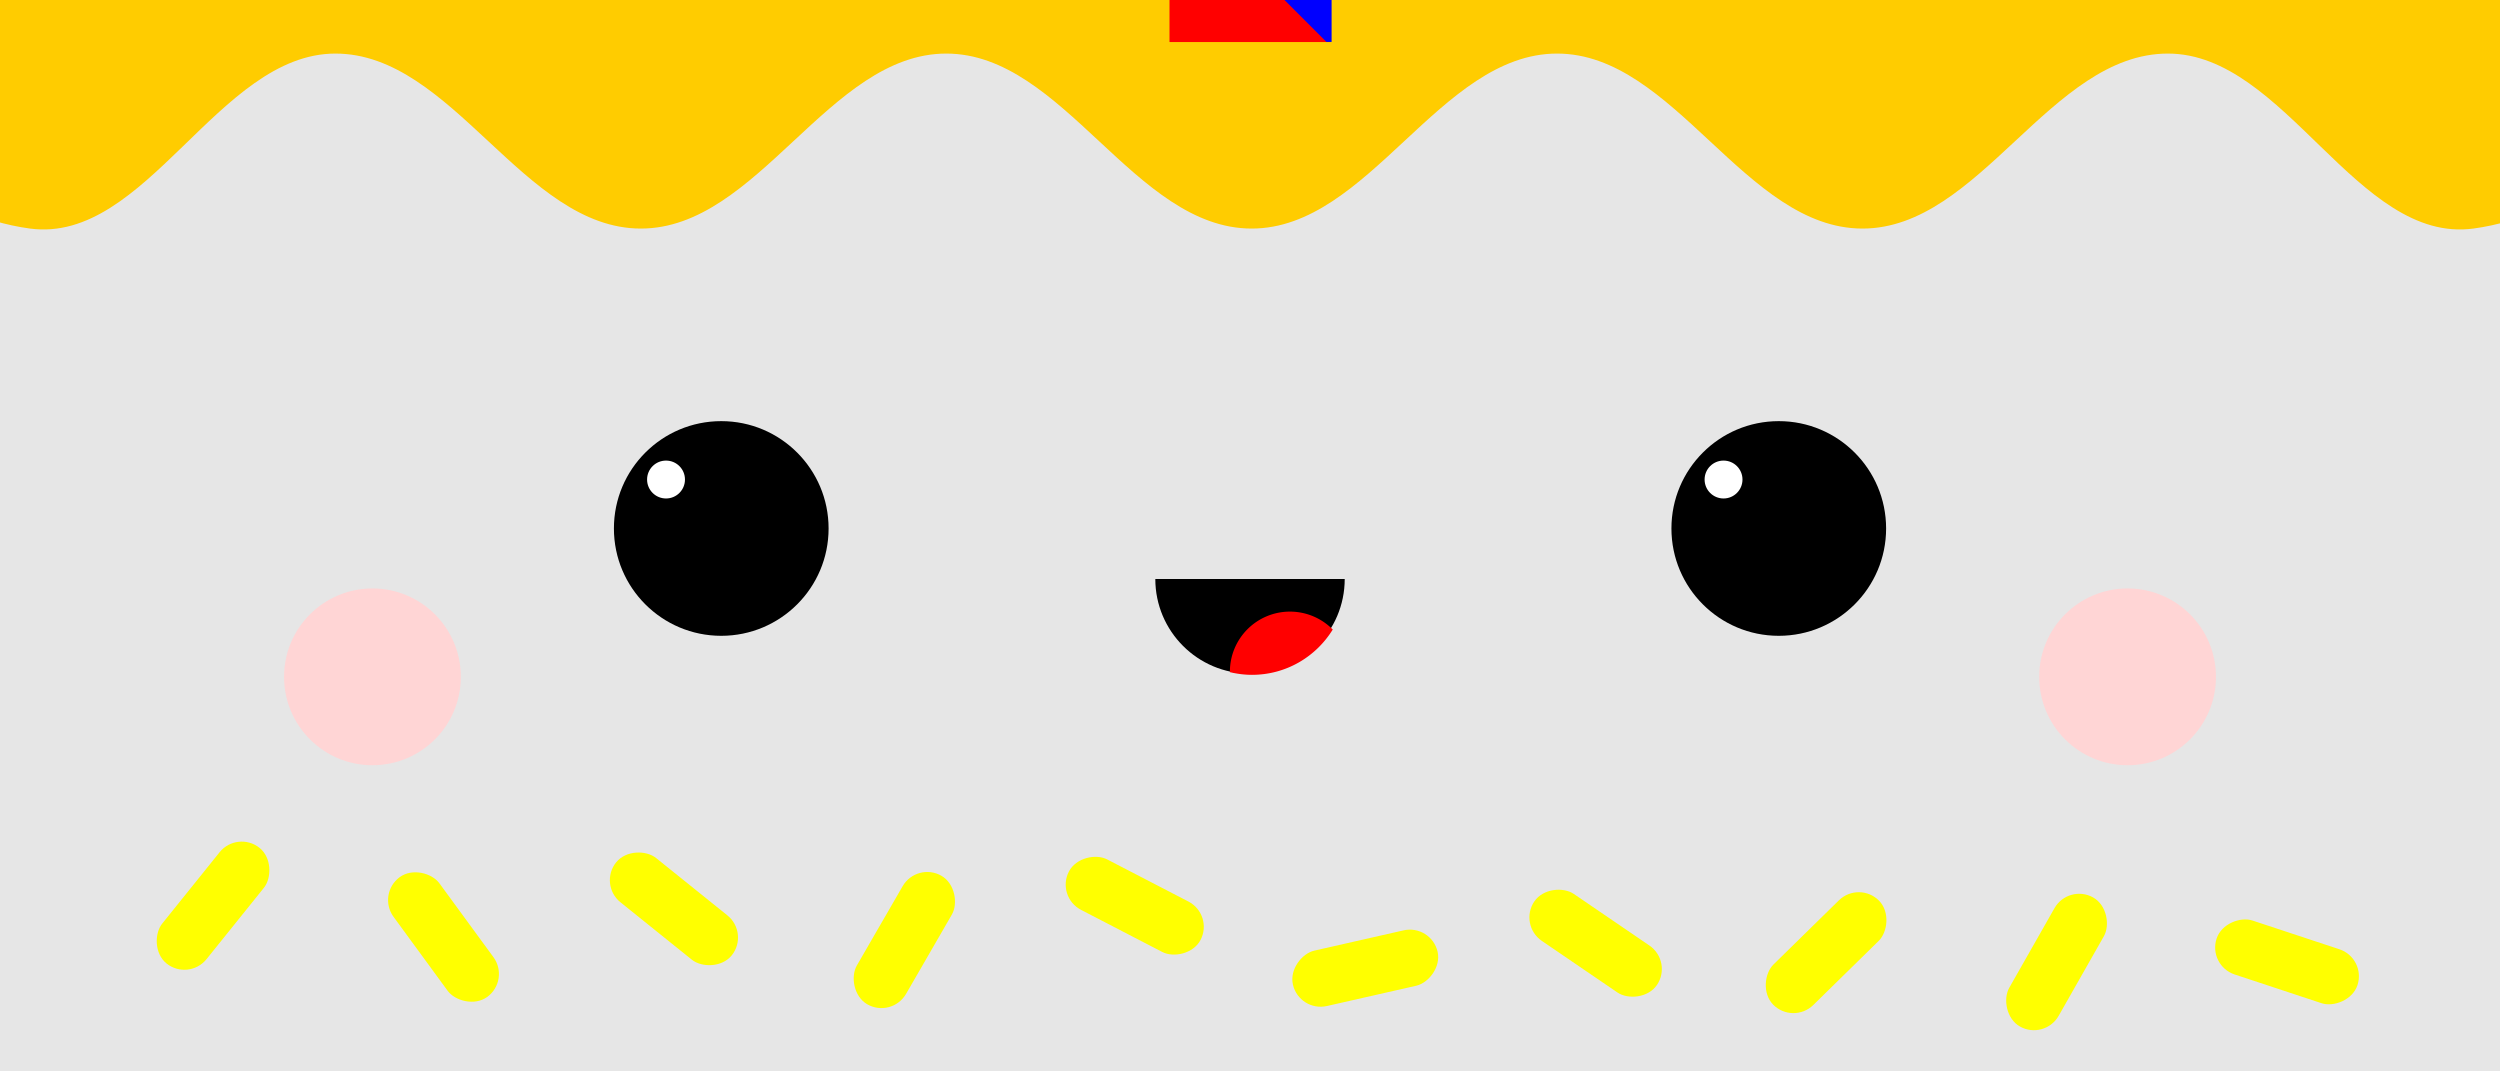 <svg xmlns="http://www.w3.org/2000/svg" xmlns:svg="http://www.w3.org/2000/svg" id="svg8" width="400" height="171.429" version="1.1" viewBox="0 0 105.833 45.357"><g id="layer1" transform="translate(-11.621,-236.828)"><rect style="opacity:1;fill:#e6e6e6;fill-opacity:1;fill-rule:nonzero;stroke:none;stroke-width:1.719;stroke-linecap:round;stroke-linejoin:round;stroke-miterlimit:4;stroke-dasharray:none;stroke-dashoffset:0;stroke-opacity:1" id="rect815" width="105.833" height="45.357" x="11.621" y="236.828"/><path style="opacity:1;fill:#fc0;fill-opacity:1;fill-rule:nonzero;stroke:none;stroke-width:2.613;stroke-linecap:round;stroke-linejoin:round;stroke-miterlimit:4;stroke-dasharray:none;stroke-dashoffset:0;stroke-opacity:1" id="rect817" d="M 12.89,229.266 H 116.324 c 4.775,0 8.619,3.844 8.619,8.619 0,4.775 -4.592,8.082 -8.619,8.619 -4.924,0.656 -7.962,-7.408 -12.929,-7.408 -4.967,0 -7.962,7.408 -12.929,7.408 -4.967,0 -7.962,-7.408 -12.929,-7.408 -4.967,0 -7.962,7.408 -12.929,7.408 -4.967,0 -7.962,-7.408 -12.929,-7.408 -4.967,0 -7.962,7.408 -12.929,7.408 -4.967,0 -7.962,-7.408 -12.929,-7.408 -4.967,0 -8.006,8.065 -12.929,7.408 -4.028,-0.537 -8.619,-3.844 -8.619,-8.619 0,-4.775 3.844,-8.619 8.619,-8.619 z"/><g id="g844" transform="translate(3.539)"><g id="g830"><circle style="opacity:1;fill:#000;fill-opacity:1;fill-rule:nonzero;stroke:none;stroke-width:2.646;stroke-linecap:round;stroke-linejoin:round;stroke-miterlimit:4;stroke-dasharray:none;stroke-dashoffset:0;stroke-opacity:1" id="path824" cx="38.615" cy="259.2" r="4.544"/><circle style="opacity:1;fill:#fff;fill-opacity:1;fill-rule:nonzero;stroke:none;stroke-width:1.868;stroke-linecap:round;stroke-linejoin:round;stroke-miterlimit:4;stroke-dasharray:none;stroke-dashoffset:0;stroke-opacity:1" id="path826" cx="36.277" cy="257.128" r=".802"/></g><g id="g836" transform="translate(44.768)"><circle id="circle832" cx="38.615" cy="259.2" r="4.544" style="opacity:1;fill:#000;fill-opacity:1;fill-rule:nonzero;stroke:none;stroke-width:2.646;stroke-linecap:round;stroke-linejoin:round;stroke-miterlimit:4;stroke-dasharray:none;stroke-dashoffset:0;stroke-opacity:1"/><circle id="circle834" cx="36.277" cy="257.128" r=".802" style="opacity:1;fill:#fff;fill-opacity:1;fill-rule:nonzero;stroke:none;stroke-width:1.868;stroke-linecap:round;stroke-linejoin:round;stroke-miterlimit:4;stroke-dasharray:none;stroke-dashoffset:0;stroke-opacity:1"/></g></g><g id="g856" transform="translate(-2.004248e-6,-2.539)"><path id="path846" d="m 68.547,263.877 c 4e-6,2.214 -1.795,4.009 -4.009,4.009 -2.214,0 -4.009,-1.795 -4.009,-4.009" style="opacity:1;fill:#000;fill-opacity:1;fill-rule:nonzero;stroke:none;stroke-width:2.646;stroke-linecap:round;stroke-linejoin:round;stroke-miterlimit:4;stroke-dasharray:none;stroke-dashoffset:0;stroke-opacity:1"/><path id="path848" d="m 206.07,107.283 a 9.596,9.596 0 0 0 -9.596,9.598 9.596,9.596 0 0 0 0.002,0.076 c 1.133,0.27 2.308,0.428 3.523,0.428 5.464,0 10.239,-2.901 12.904,-7.238 a 9.596,9.596 0 0 0 -6.834,-2.863 z" transform="matrix(0.265,0,0,0.265,11.621,236.828)" style="opacity:1;fill:red;fill-opacity:1;fill-rule:nonzero;stroke:none;stroke-width:10;stroke-linecap:round;stroke-linejoin:round;stroke-miterlimit:4;stroke-dasharray:none;stroke-dashoffset:0;stroke-opacity:1"/></g><g id="g866" transform="translate(-1.205)"><circle id="path860" cx="28.593" cy="265.481" r="3.742" style="opacity:1;fill:#ffd5d5;fill-opacity:1;fill-rule:nonzero;stroke:none;stroke-width:2.646;stroke-linecap:round;stroke-linejoin:round;stroke-miterlimit:4;stroke-dasharray:none;stroke-dashoffset:0;stroke-opacity:1"/><circle style="opacity:1;fill:#ffd5d5;fill-opacity:1;fill-rule:nonzero;stroke:none;stroke-width:2.646;stroke-linecap:round;stroke-linejoin:round;stroke-miterlimit:4;stroke-dasharray:none;stroke-dashoffset:0;stroke-opacity:1" id="circle862" cx="102.893" cy="265.481" r="3.742"/></g><g id="g2443" transform="translate(-1.005,-1.058)"><g id="g2393"><g id="g2347"><rect id="rect868" width="6.815" height="21.782" x="34.205" y="212.16" ry="0" style="opacity:1;fill:red;fill-opacity:1;fill-rule:nonzero;stroke:none;stroke-width:2.646;stroke-linecap:round;stroke-linejoin:round;stroke-miterlimit:4;stroke-dasharray:none;stroke-dashoffset:0;stroke-opacity:1"/><path id="rect2328" d="m 85.357,-49.41 v 13.57 l 24.936,24.936 h 0.824 v -12.746 z" transform="matrix(0.265,0,0,0.265,11.621,236.828)" style="opacity:1;fill:#00f;fill-opacity:1;fill-rule:nonzero;stroke:none;stroke-width:10;stroke-linecap:round;stroke-linejoin:round;stroke-miterlimit:4;stroke-dasharray:none;stroke-dashoffset:0;stroke-opacity:1"/><path id="rect2330" d="M 85.357,-71.32 V -57.75 l 25.76,25.76 v -13.57 z" transform="matrix(0.265,0,0,0.265,11.621,236.828)" style="opacity:1;fill:#00f;fill-opacity:1;fill-rule:nonzero;stroke:none;stroke-width:10;stroke-linecap:round;stroke-linejoin:round;stroke-miterlimit:4;stroke-dasharray:none;stroke-dashoffset:0;stroke-opacity:1"/><path id="rect2332" d="m 85.357,-93.23 v 13.57 l 25.76,25.76 v -13.57 z" transform="matrix(0.265,0,0,0.265,11.621,236.828)" style="opacity:1;fill:#00f;fill-opacity:1;fill-rule:nonzero;stroke:none;stroke-width:10;stroke-linecap:round;stroke-linejoin:round;stroke-miterlimit:4;stroke-dasharray:none;stroke-dashoffset:0;stroke-opacity:1"/></g><path style="opacity:1;fill:#f60;fill-opacity:1;fill-rule:nonzero;stroke:none;stroke-width:2.646;stroke-linecap:round;stroke-linejoin:round;stroke-miterlimit:4;stroke-dasharray:none;stroke-dashoffset:0;stroke-opacity:1" id="path2381" d="m 41.622,208.151 c -10e-7,2.214 -1.795,4.009 -4.009,4.009 -2.214,0 -4.009,-1.795 -4.009,-4.009 1e-6,-2.214 3.731,-2.122 3.809,-6.815 0.089,-5.432 4.209,4.601 4.209,6.815 z"/><path id="path2384" d="m 39.459,208.399 c -0.145,0.988 -1.064,1.672 -2.052,1.527 -0.988,-0.145 -1.672,-1.064 -1.527,-2.052 0.145,-0.988 1.804,-0.703 2.146,-2.792 0.396,-2.419 1.577,2.329 1.432,3.317 z" style="opacity:1;fill:#ff0;fill-opacity:1;fill-rule:nonzero;stroke:none;stroke-width:1.194;stroke-linecap:round;stroke-linejoin:round;stroke-miterlimit:4;stroke-dasharray:none;stroke-dashoffset:0;stroke-opacity:1"/></g><g id="g2409" transform="translate(55.859,0.267)"><g id="g2403"><rect style="opacity:1;fill:red;fill-opacity:1;fill-rule:nonzero;stroke:none;stroke-width:2.646;stroke-linecap:round;stroke-linejoin:round;stroke-miterlimit:4;stroke-dasharray:none;stroke-dashoffset:0;stroke-opacity:1" id="rect2395" width="6.815" height="21.782" x="34.205" y="212.16" ry="0"/><path style="opacity:1;fill:#00f;fill-opacity:1;fill-rule:nonzero;stroke:none;stroke-width:10;stroke-linecap:round;stroke-linejoin:round;stroke-miterlimit:4;stroke-dasharray:none;stroke-dashoffset:0;stroke-opacity:1" id="path2397" d="m 85.357,-49.41 v 13.57 l 24.936,24.936 h 0.824 v -12.746 z" transform="matrix(0.265,0,0,0.265,11.621,236.828)"/><path style="opacity:1;fill:#00f;fill-opacity:1;fill-rule:nonzero;stroke:none;stroke-width:10;stroke-linecap:round;stroke-linejoin:round;stroke-miterlimit:4;stroke-dasharray:none;stroke-dashoffset:0;stroke-opacity:1" id="path2399" d="M 85.357,-71.32 V -57.75 l 25.76,25.76 v -13.57 z" transform="matrix(0.265,0,0,0.265,11.621,236.828)"/><path style="opacity:1;fill:#00f;fill-opacity:1;fill-rule:nonzero;stroke:none;stroke-width:10;stroke-linecap:round;stroke-linejoin:round;stroke-miterlimit:4;stroke-dasharray:none;stroke-dashoffset:0;stroke-opacity:1" id="path2401" d="m 85.357,-93.23 v 13.57 l 25.76,25.76 v -13.57 z" transform="matrix(0.265,0,0,0.265,11.621,236.828)"/></g><path id="path2405" d="m 41.622,208.151 c -10e-7,2.214 -1.795,4.009 -4.009,4.009 -2.214,0 -4.009,-1.795 -4.009,-4.009 1e-6,-2.214 3.731,-2.122 3.809,-6.815 0.089,-5.432 4.209,4.601 4.209,6.815 z" style="opacity:1;fill:#f60;fill-opacity:1;fill-rule:nonzero;stroke:none;stroke-width:2.646;stroke-linecap:round;stroke-linejoin:round;stroke-miterlimit:4;stroke-dasharray:none;stroke-dashoffset:0;stroke-opacity:1"/><path style="opacity:1;fill:#ff0;fill-opacity:1;fill-rule:nonzero;stroke:none;stroke-width:1.194;stroke-linecap:round;stroke-linejoin:round;stroke-miterlimit:4;stroke-dasharray:none;stroke-dashoffset:0;stroke-opacity:1" id="path2407" d="m 39.459,208.399 c -0.145,0.988 -1.064,1.672 -2.052,1.527 -0.988,-0.145 -1.672,-1.064 -1.527,-2.052 0.145,-0.988 1.804,-0.703 2.146,-2.792 0.396,-2.419 1.577,2.329 1.432,3.317 z"/></g></g><g id="g2425" transform="translate(26.925,4.666)"><g id="g2419"><rect style="opacity:1;fill:red;fill-opacity:1;fill-rule:nonzero;stroke:none;stroke-width:2.646;stroke-linecap:round;stroke-linejoin:round;stroke-miterlimit:4;stroke-dasharray:none;stroke-dashoffset:0;stroke-opacity:1" id="rect2411" width="6.815" height="21.782" x="34.205" y="212.16" ry="0"/><path style="opacity:1;fill:#00f;fill-opacity:1;fill-rule:nonzero;stroke:none;stroke-width:10;stroke-linecap:round;stroke-linejoin:round;stroke-miterlimit:4;stroke-dasharray:none;stroke-dashoffset:0;stroke-opacity:1" id="path2413" d="m 85.357,-49.41 v 13.57 l 24.936,24.936 h 0.824 v -12.746 z" transform="matrix(0.265,0,0,0.265,11.621,236.828)"/><path style="opacity:1;fill:#00f;fill-opacity:1;fill-rule:nonzero;stroke:none;stroke-width:10;stroke-linecap:round;stroke-linejoin:round;stroke-miterlimit:4;stroke-dasharray:none;stroke-dashoffset:0;stroke-opacity:1" id="path2415" d="M 85.357,-71.32 V -57.75 l 25.76,25.76 v -13.57 z" transform="matrix(0.265,0,0,0.265,11.621,236.828)"/><path style="opacity:1;fill:#00f;fill-opacity:1;fill-rule:nonzero;stroke:none;stroke-width:10;stroke-linecap:round;stroke-linejoin:round;stroke-miterlimit:4;stroke-dasharray:none;stroke-dashoffset:0;stroke-opacity:1" id="path2417" d="m 85.357,-93.23 v 13.57 l 25.76,25.76 v -13.57 z" transform="matrix(0.265,0,0,0.265,11.621,236.828)"/></g><path id="path2421" d="m 41.622,208.151 c -10e-7,2.214 -1.795,4.009 -4.009,4.009 -2.214,0 -4.009,-1.795 -4.009,-4.009 1e-6,-2.214 3.731,-2.122 3.809,-6.815 0.089,-5.432 4.209,4.601 4.209,6.815 z" style="opacity:1;fill:#f60;fill-opacity:1;fill-rule:nonzero;stroke:none;stroke-width:2.646;stroke-linecap:round;stroke-linejoin:round;stroke-miterlimit:4;stroke-dasharray:none;stroke-dashoffset:0;stroke-opacity:1"/><path style="opacity:1;fill:#ff0;fill-opacity:1;fill-rule:nonzero;stroke:none;stroke-width:1.194;stroke-linecap:round;stroke-linejoin:round;stroke-miterlimit:4;stroke-dasharray:none;stroke-dashoffset:0;stroke-opacity:1" id="path2423" d="m 39.459,208.399 c -0.145,0.988 -1.064,1.672 -2.052,1.527 -0.988,-0.145 -1.672,-1.064 -1.527,-2.052 0.145,-0.988 1.804,-0.703 2.146,-2.792 0.396,-2.419 1.577,2.329 1.432,3.317 z"/></g><g id="g2478" transform="translate(1.935)"><rect id="rect2445" width="2.405" height="6.281" x="185.836" y="199.552" ry="1.203" transform="rotate(38.811)" style="opacity:1;fill:#ff0;fill-opacity:1;fill-rule:nonzero;stroke:none;stroke-width:2.468;stroke-linecap:round;stroke-linejoin:round;stroke-miterlimit:4;stroke-dasharray:none;stroke-dashoffset:0;stroke-opacity:1"/><rect style="opacity:1;fill:#ff0;fill-opacity:1;fill-rule:nonzero;stroke:none;stroke-width:2.468;stroke-linecap:round;stroke-linejoin:round;stroke-miterlimit:4;stroke-dasharray:none;stroke-dashoffset:0;stroke-opacity:1" id="rect2450" width="2.405" height="6.281" x="-141.489" y="236.816" ry="1.203" transform="rotate(-36.189)"/><rect id="rect2452" width="2.405" height="6.281" x="-231.288" y="185.104" ry="1.203" transform="rotate(-71.705)" style="opacity:1;fill:#ff0;fill-opacity:1;fill-rule:nonzero;stroke:none;stroke-width:2.468;stroke-linecap:round;stroke-linejoin:round;stroke-miterlimit:4;stroke-dasharray:none;stroke-dashoffset:0;stroke-opacity:1"/><rect style="opacity:1;fill:#ff0;fill-opacity:1;fill-rule:nonzero;stroke:none;stroke-width:2.468;stroke-linecap:round;stroke-linejoin:round;stroke-miterlimit:4;stroke-dasharray:none;stroke-dashoffset:0;stroke-opacity:1" id="rect2454" width="2.405" height="6.281" x="220.03" y="190.383" ry="1.203" transform="rotate(29.605)"/><rect id="rect2456" width="2.405" height="6.281" x="257.598" y="128.791" ry="1.203" transform="rotate(45.563)" style="opacity:1;fill:#ff0;fill-opacity:1;fill-rule:nonzero;stroke:none;stroke-width:2.468;stroke-linecap:round;stroke-linejoin:round;stroke-miterlimit:4;stroke-dasharray:none;stroke-dashoffset:0;stroke-opacity:1"/><rect style="opacity:1;fill:#ff0;fill-opacity:1;fill-rule:nonzero;stroke:none;stroke-width:2.468;stroke-linecap:round;stroke-linejoin:round;stroke-miterlimit:4;stroke-dasharray:none;stroke-dashoffset:0;stroke-opacity:1" id="rect2458" width="2.405" height="6.281" x="-186.277" y="216.648" ry="1.203" transform="rotate(-55.692)"/><rect id="rect2460" width="2.405" height="6.281" x="178.701" y="212.396" ry="1.203" transform="rotate(30.013)" style="opacity:1;fill:#ff0;fill-opacity:1;fill-rule:nonzero;stroke:none;stroke-width:2.468;stroke-linecap:round;stroke-linejoin:round;stroke-miterlimit:4;stroke-dasharray:none;stroke-dashoffset:0;stroke-opacity:1"/><rect style="opacity:1;fill:#ff0;fill-opacity:1;fill-rule:nonzero;stroke:none;stroke-width:2.468;stroke-linecap:round;stroke-linejoin:round;stroke-miterlimit:4;stroke-dasharray:none;stroke-dashoffset:0;stroke-opacity:1" id="rect2462" width="2.405" height="6.281" x="-191.771" y="199.185" ry="1.203" transform="rotate(-51.189)"/><rect id="rect2464" width="2.405" height="6.281" x="284.658" y="-7.426" ry="1.203" transform="rotate(77.206)" style="opacity:1;fill:#ff0;fill-opacity:1;fill-rule:nonzero;stroke:none;stroke-width:2.468;stroke-linecap:round;stroke-linejoin:round;stroke-miterlimit:4;stroke-dasharray:none;stroke-dashoffset:0;stroke-opacity:1"/><rect style="opacity:1;fill:#ff0;fill-opacity:1;fill-rule:nonzero;stroke:none;stroke-width:2.468;stroke-linecap:round;stroke-linejoin:round;stroke-miterlimit:4;stroke-dasharray:none;stroke-dashoffset:0;stroke-opacity:1" id="rect2466" width="2.405" height="6.281" x="-218.935" y="174.744" ry="1.203" transform="rotate(-62.599)"/></g></g></svg>